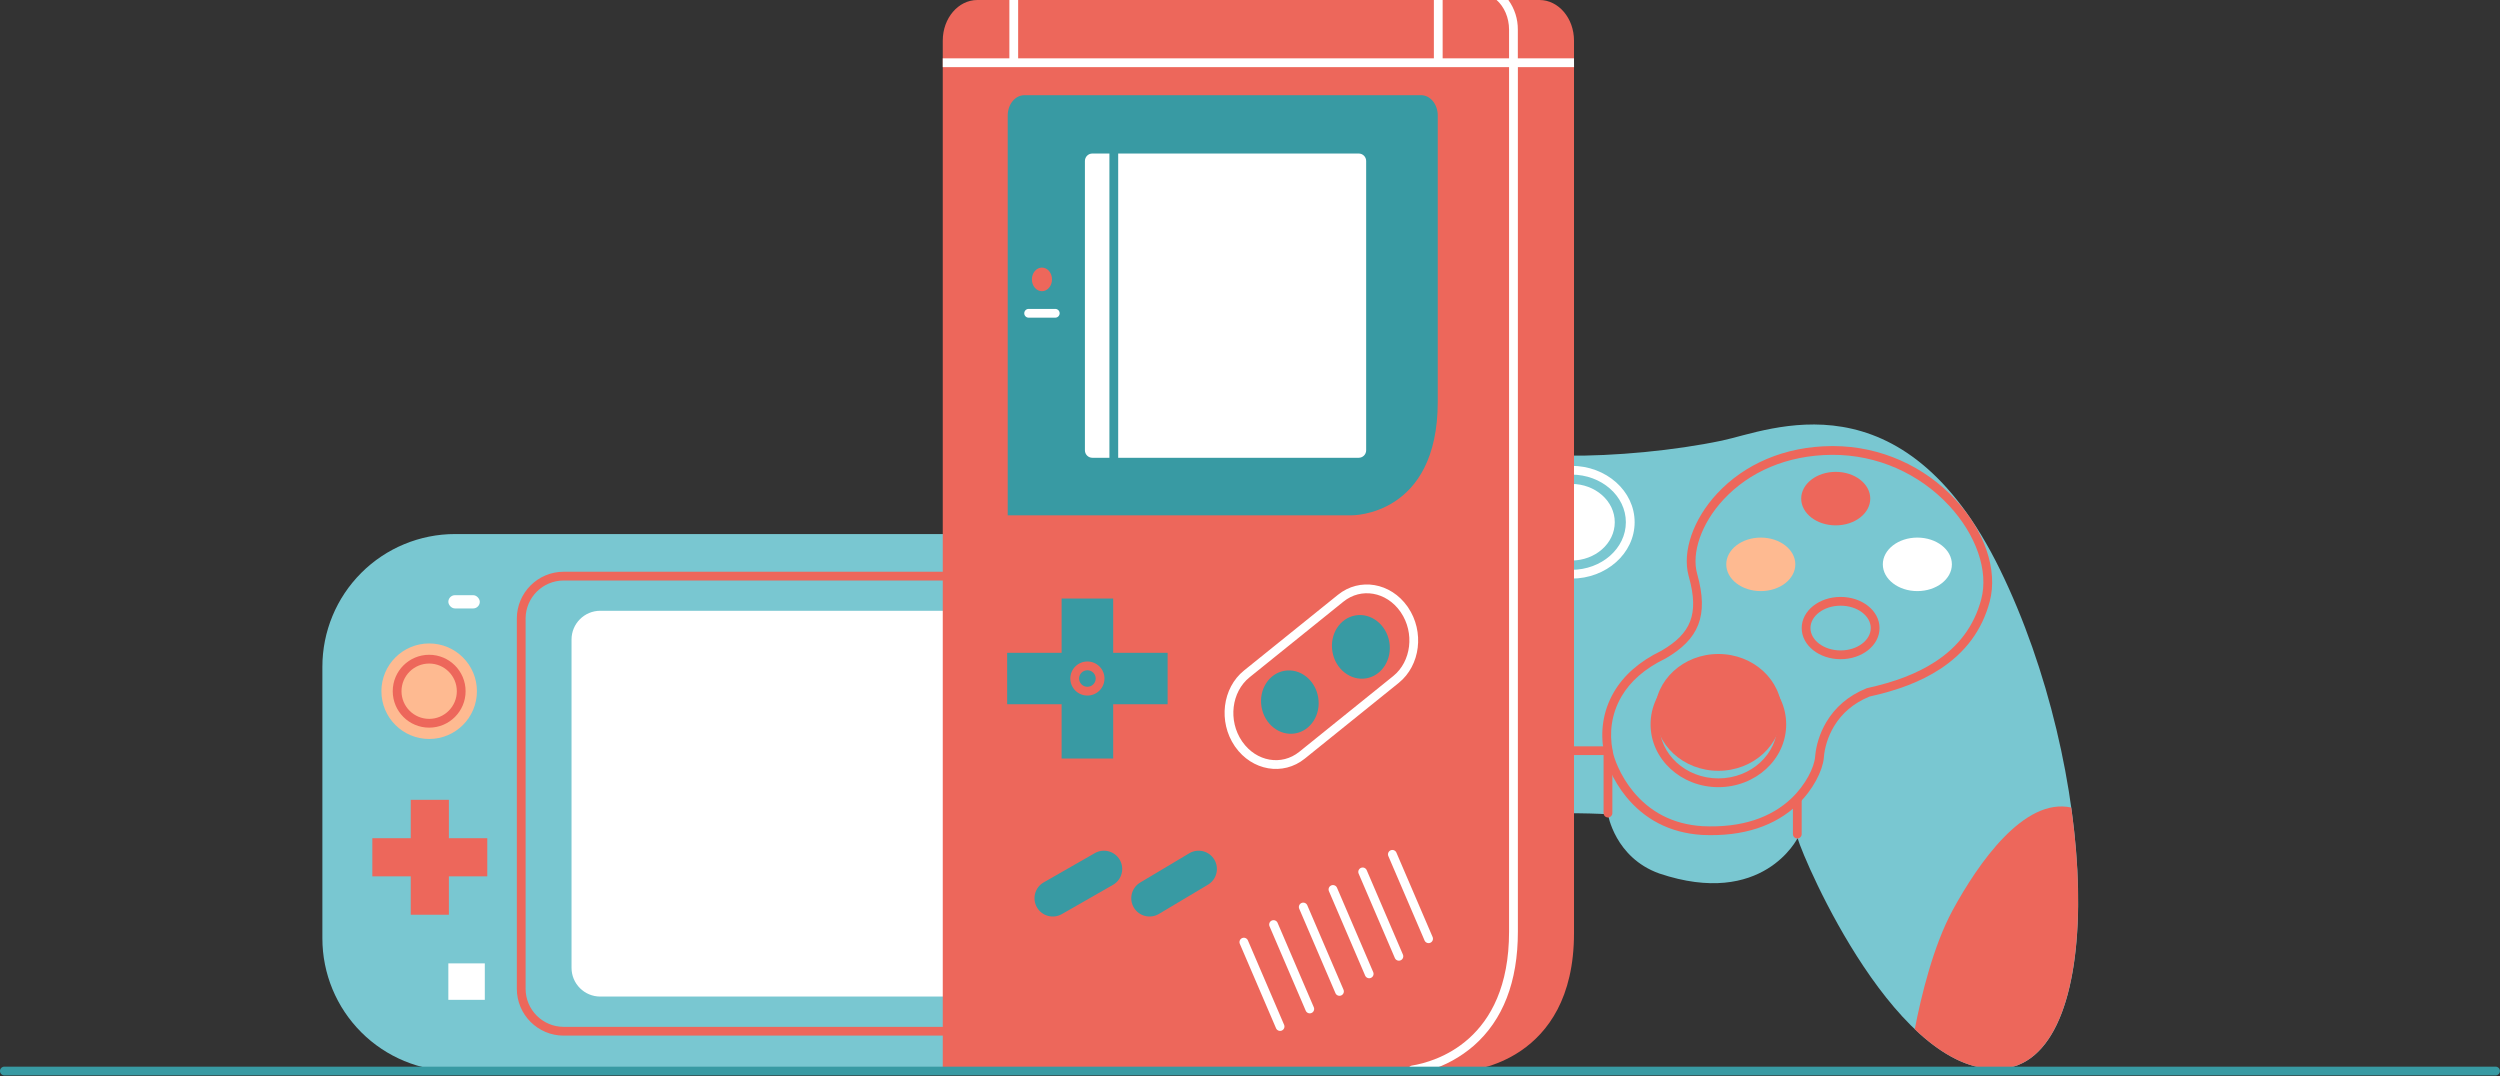 <svg width="1710" height="736" viewBox="0 0 1710 736" fill="none" xmlns="http://www.w3.org/2000/svg">
<rect x="0" y="0" width="1710" height="736" fill="#333333" stroke="none"/>
<path fill-rule="evenodd" clip-rule="evenodd" d="M689.28 365.289H311.28C287.207 365.286 264.119 374.847 247.097 391.869C230.074 408.89 220.51 431.976 220.51 456.049V641.879C220.51 665.952 230.074 689.039 247.097 706.06C264.119 723.081 287.207 732.642 311.28 732.639H689.28V365.289Z" fill="#79C7D1"/>
<path fill-rule="evenodd" clip-rule="evenodd" d="M681.59 391.068H385.59C367.873 391.068 353.51 405.431 353.51 423.148V676.288C353.51 694.006 367.873 708.368 385.59 708.368H681.59C683.247 708.368 684.59 707.025 684.59 705.368V394.068C684.59 392.412 683.247 391.068 681.59 391.068ZM678.59 397.067V702.368H385.59C371.186 702.368 359.51 690.692 359.51 676.288V423.148L359.514 422.717C359.744 408.512 371.33 397.068 385.59 397.068L678.59 397.067Z" fill="#ED675B"/>
<path fill-rule="evenodd" clip-rule="evenodd" d="M410.58 417.77C399.726 417.775 390.93 426.576 390.93 437.43V662C390.93 672.852 399.728 681.65 410.58 681.65H670.48V417.77H410.58Z" fill="white"/>
<circle cx="293.55" cy="472.789" r="32.67" fill="#FEBA91"/>
<path fill-rule="evenodd" clip-rule="evenodd" d="M293.55 447.869C279.787 447.869 268.63 459.026 268.63 472.789C268.63 486.552 279.787 497.709 293.55 497.709C307.313 497.709 318.47 486.552 318.47 472.789C318.47 459.026 307.313 447.869 293.55 447.869ZM293.55 453.869C303.999 453.869 312.47 462.34 312.47 472.789C312.47 483.238 303.999 491.709 293.55 491.709C283.101 491.709 274.63 483.238 274.63 472.789C274.63 462.34 283.101 453.869 293.55 453.869Z" fill="#ED675B"/>
<path fill-rule="evenodd" clip-rule="evenodd" d="M333.3 573.34H307.03V547.08H280.95V573.34H254.68V599.42H280.95V625.69H307.03V599.42H333.3V573.34Z" fill="#ED675B"/>
<rect x="306.67" y="658.949" width="24.94" height="24.94" fill="white"/>
<rect x="306.67" y="407.109" width="21.51" height="9.07" rx="4.535" fill="white"/>
<path fill-rule="evenodd" clip-rule="evenodd" d="M1050 558.22C1062.45 554.78 1099.82 556.93 1099.82 556.93C1099.82 556.93 1104.55 586.57 1134.9 597.45C1205.9 621.36 1229.54 573.25 1229.54 573.25C1234.12 589.25 1298.69 739.48 1370.85 730.89C1443.01 722.3 1434.42 525.29 1367.99 389.56C1301.56 253.83 1210.49 294.49 1177.85 301.36C1145.21 308.23 1103.97 312.08 1071.33 311.67C1058.11 311.724 1044.9 310.761 1031.82 308.79L1050 558.22Z" fill="#79C7D1"/>
<path fill-rule="evenodd" clip-rule="evenodd" d="M1309.69 704.001C1328.46 721.891 1349.29 733.441 1370.8 730.881C1416.32 725.461 1429.71 645.051 1416.7 552.341C1384.51 545.341 1353.24 590.201 1335.58 622.641C1322.34 647.001 1314 681.621 1309.69 704.001Z" fill="#ED675B"/>
<path fill-rule="evenodd" clip-rule="evenodd" d="M1175.37 452.521C1149.81 452.521 1128.99 471.693 1128.99 495.471C1128.99 519.25 1149.81 538.421 1175.37 538.421C1200.93 538.421 1221.75 519.25 1221.75 495.471C1221.75 471.693 1200.93 452.521 1175.37 452.521ZM1175.37 458.521C1197.72 458.521 1215.75 475.122 1215.75 495.471C1215.75 515.821 1197.72 532.421 1175.37 532.421C1153.02 532.421 1134.99 515.821 1134.99 495.471C1134.99 475.122 1153.02 458.521 1175.37 458.521Z" fill="#ED675B"/>
<ellipse cx="1175.37" cy="487.28" rx="43.38" ry="39.95" fill="#ED675B"/>
<path fill-rule="evenodd" clip-rule="evenodd" d="M1258.98 408.291C1244.42 408.291 1232.36 417.636 1232.36 429.591C1232.36 441.546 1244.42 450.891 1258.98 450.891C1273.54 450.891 1285.6 441.546 1285.6 429.591C1285.6 417.636 1273.54 408.291 1258.98 408.291ZM1258.98 414.291C1270.51 414.291 1279.6 421.333 1279.6 429.591C1279.6 437.849 1270.51 444.891 1258.98 444.891C1247.45 444.891 1238.36 437.849 1238.36 429.591C1238.36 421.333 1247.45 414.291 1258.98 414.291Z" fill="#ED675B"/>
<ellipse cx="1204.38" cy="386.011" rx="23.62" ry="18.3" fill="#FEBA91"/>
<ellipse cx="1255.64" cy="341.05" rx="23.62" ry="18.3" fill="#ED675B"/>
<ellipse cx="1311.47" cy="386.011" rx="23.62" ry="18.3" fill="white"/>
<ellipse cx="1074.86" cy="357.2" rx="29.64" ry="26.2" fill="white"/>
<path fill-rule="evenodd" clip-rule="evenodd" d="M1074.86 318.631C1051.06 318.631 1031.63 335.811 1031.63 357.201C1031.63 378.59 1051.06 395.771 1074.86 395.771C1098.66 395.771 1118.09 378.59 1118.09 357.201C1118.09 335.811 1098.66 318.631 1074.86 318.631ZM1074.86 324.631C1095.5 324.631 1112.09 339.301 1112.09 357.201C1112.09 375.101 1095.5 389.771 1074.86 389.771C1054.22 389.771 1037.63 375.101 1037.63 357.201C1037.63 339.301 1054.22 324.631 1074.86 324.631Z" fill="white"/>
<path fill-rule="evenodd" clip-rule="evenodd" d="M1252.96 305.109C1220.6 305.309 1193.12 317.51 1174.46 337.623C1158.13 355.225 1150.59 377.22 1154.96 393.687L1155.31 394.961C1162.23 420.199 1156.5 433.277 1136.82 444.861L1136.3 445.166L1136.41 445.111C1121.18 452.478 1110.53 462.053 1103.95 473.318C1096.1 486.743 1094.67 500.917 1096.96 513.731L1097.14 514.684L1097.28 515.374L1097.42 516.015L1097.55 516.608L1097.68 517.151L1097.81 517.643L1097.99 518.283L1098.13 518.759L1098.26 519.212L1098.44 519.788L1098.66 520.483L1098.84 521.01C1099.46 522.816 1100.25 524.82 1101.21 526.973C1103.96 533.108 1107.61 539.239 1112.28 544.971C1124.59 560.052 1141.67 569.666 1164.15 571.095C1192.76 572.448 1214.44 564.679 1229.5 550.378C1240.07 540.341 1246.64 527.239 1247.49 518.503L1247.52 518.103C1248.03 511.497 1250.24 503.942 1254.29 497.086L1254.59 496.586C1259.84 487.951 1267.64 481.065 1278.38 476.599L1278.78 476.434L1278.52 476.492C1297.57 472.313 1313.6 466.417 1327.06 457.601C1344.03 446.487 1355.69 431.342 1360.97 411.44C1366.68 389.899 1357.46 363.152 1337.49 341.68C1316.41 319.02 1286.45 305.187 1253.95 305.107L1252.96 305.109ZM1253 311.109C1284.15 310.919 1312.92 324.076 1333.1 345.767C1351.78 365.847 1360.3 390.57 1355.17 409.902C1350.29 428.305 1339.56 442.245 1323.77 452.581C1311.01 460.937 1295.63 466.596 1277.24 470.631C1277.07 470.667 1276.91 470.716 1276.76 470.779C1264.24 475.825 1255.13 483.885 1249.13 494.032C1244.72 501.493 1242.27 509.663 1241.6 516.977L1241.54 517.64C1240.98 524.858 1235.05 536.836 1225.37 546.027C1211.52 559.183 1191.43 566.379 1164.48 565.105C1143.81 563.789 1128.23 555.023 1116.93 541.178C1112.61 535.883 1109.23 530.2 1106.69 524.521C1105.8 522.539 1105.08 520.704 1104.52 519.064L1104.41 518.733L1104.21 518.119L1104.04 517.574L1103.85 516.939L1103.75 516.612L1103.59 516.033C1103.38 515.224 1103.17 514.279 1102.97 513.211C1100.77 501.543 1101.99 488.561 1109.13 476.345C1115.1 466.135 1124.84 457.373 1139.03 450.512L1139.22 450.408C1161.9 437.279 1168.96 421.277 1160.87 392.558C1156.84 378.274 1163.67 358.072 1178.86 341.704C1196.4 322.8 1222.3 311.299 1253 311.109Z" fill="#ED675B"/>
<path fill-rule="evenodd" clip-rule="evenodd" d="M1099.85 510.471C1101.45 510.471 1102.75 511.72 1102.84 513.294L1102.85 513.471V556.151C1102.85 557.808 1101.51 559.151 1099.85 559.151C1098.25 559.151 1096.95 557.902 1096.86 556.327L1096.85 556.151L1096.85 516.471H1050.03C1048.43 516.471 1047.13 515.222 1047.04 513.647L1047.03 513.471C1047.03 511.873 1048.28 510.567 1049.85 510.476L1050.03 510.471H1099.85Z" fill="#ED675B"/>
<path fill-rule="evenodd" clip-rule="evenodd" d="M1229.35 544.621C1230.95 544.621 1232.25 545.87 1232.34 547.445L1232.35 547.621V570.521C1232.35 572.178 1231.01 573.521 1229.35 573.521C1227.75 573.521 1226.45 572.272 1226.36 570.697L1226.35 570.521V547.621C1226.35 545.964 1227.69 544.621 1229.35 544.621Z" fill="#ED675B"/>
<path fill-rule="evenodd" clip-rule="evenodd" d="M644.85 732.23H1004.35C1004.35 732.23 1076.62 727.18 1076.62 638.3V27.77C1076.62 12.43 1066 0 1053 0H668.52C655.45 0 644.85 12.43 644.85 27.77V732.23Z" fill="#ED675B"/>
<path fill-rule="evenodd" clip-rule="evenodd" d="M1076.62 39.92H1038.2V20.27C1038.26 12.994 1035.99 5.889 1031.72 0H1023.67C1028.84 4.56 1032.2 12 1032.2 20.27V39.92H986.77V0H980.77V39.92H696.41V0H690.41V39.92H644.85V45.92H1032.2V637.31C1032.2 712.25 981.32 726.31 965.72 728.85C964.113 729.116 963.012 730.617 963.24 732.23H977.36C988.64 728.789 999.076 723.03 1008 715.32C1028.06 697.76 1038.23 671.51 1038.23 637.32V45.92H1076.65L1076.62 39.92Z" fill="white"/>
<path fill-rule="evenodd" clip-rule="evenodd" d="M689.28 352.479H924.61C924.61 352.479 983.43 353.199 983.43 274.709V78.999C983.43 71.329 978.32 65.109 972.02 65.109H700.69C694.39 65.109 689.28 71.329 689.28 78.999L689.28 352.479Z" fill="#389AA3"/>
<rect x="739.08" y="102.01" width="198.37" height="214.11" rx="8.1" fill="white"/>
<path fill-rule="evenodd" clip-rule="evenodd" d="M929.35 99.01H747.18C741.05 99.01 736.08 103.979 736.08 110.11V308.02C736.08 314.15 741.05 319.12 747.18 319.12H929.35C935.48 319.12 940.45 314.15 940.45 308.02V110.11C940.45 103.979 935.48 99.01 929.35 99.01ZM747.18 105.01H929.35C932.167 105.01 934.45 107.293 934.45 110.11V308.02C934.45 310.836 932.167 313.12 929.35 313.12H747.18C744.363 313.12 742.08 310.836 742.08 308.02V110.11C742.08 107.293 744.363 105.01 747.18 105.01Z" fill="#389AA3"/>
<ellipse cx="882.256" cy="480.233" rx="19.65" ry="21.73" transform="rotate(-9.53 882.256 480.233)" fill="#389AA3"/>
<ellipse cx="930.838" cy="442.463" rx="19.738" ry="21.828" transform="rotate(-9.744 930.838 442.463)" fill="#389AA3"/>
<path fill-rule="evenodd" clip-rule="evenodd" d="M915.165 406.837L850.907 458.625C836.044 470.607 833.249 493.712 844.539 510.327L844.868 510.803C856.385 527.206 877.617 530.896 892.474 518.905L956.723 467.106C971.59 455.121 974.388 432.015 963.091 415.404L962.749 414.909C951.246 398.528 930.014 394.844 915.165 406.837ZM957.839 418.357L958.142 418.796C967.708 432.861 965.335 452.457 952.957 462.435L888.707 514.235C876.622 523.989 859.35 520.987 849.791 507.374L849.488 506.935C839.929 492.866 842.299 473.272 854.673 463.296L918.932 411.506C931.012 401.751 948.282 404.748 957.839 418.357Z" fill="white"/>
<path fill-rule="evenodd" clip-rule="evenodd" d="M813.457 583.643C819.387 580.107 827.06 582.047 830.596 587.976C834.077 593.814 832.25 601.343 826.533 604.949L826.262 605.115L792.692 625.135C786.763 628.671 779.09 626.731 775.554 620.801C772.073 614.963 773.9 607.435 779.617 603.829L779.887 603.663L813.457 583.643Z" fill="#389AA3"/>
<path fill-rule="evenodd" clip-rule="evenodd" d="M748.882 583.529C754.874 580.101 762.511 582.179 765.94 588.171C769.315 594.071 767.352 601.566 761.571 605.067L761.298 605.229L726.308 625.249C720.316 628.677 712.679 626.599 709.25 620.607C705.875 614.707 707.838 607.213 713.618 603.711L713.892 603.549L748.882 583.529Z" fill="#389AA3"/>
<path fill-rule="evenodd" clip-rule="evenodd" d="M798.65 446.521H761.42V409.391H726.14V446.521H688.9V481.701H726.14V518.831H761.42V481.701H798.65V446.521Z" fill="#389AA3"/>
<path fill-rule="evenodd" clip-rule="evenodd" d="M743.78 452.461C737.332 452.461 732.1 457.674 732.1 464.111C732.1 470.547 737.332 475.761 743.78 475.761C750.228 475.761 755.46 470.547 755.46 464.111C755.46 457.674 750.228 452.461 743.78 452.461ZM743.78 458.461C746.919 458.461 749.46 460.993 749.46 464.111C749.46 467.229 746.919 469.761 743.78 469.761C740.641 469.761 738.1 467.229 738.1 464.111C738.1 460.993 740.641 458.461 743.78 458.461Z" fill="#ED675B"/>
<path fill-rule="evenodd" clip-rule="evenodd" d="M761.84 99.01C763.438 99.01 764.744 100.259 764.835 101.833L764.84 102.01V314.61C764.84 316.267 763.497 317.61 761.84 317.61C760.242 317.61 758.936 316.361 758.845 314.786L758.84 314.61V102.01C758.84 100.353 760.183 99.01 761.84 99.01Z" fill="#389AA3"/>
<path fill-rule="evenodd" clip-rule="evenodd" d="M721.8 211.289C723.457 211.289 724.8 212.632 724.8 214.289C724.8 215.887 723.551 217.193 721.976 217.284L721.8 217.289H703.59C701.933 217.289 700.59 215.946 700.59 214.289C700.59 212.691 701.839 211.385 703.414 211.294L703.59 211.289H721.8Z" fill="white"/>
<ellipse cx="712.69" cy="191.109" rx="6.88" ry="8.08" fill="#ED675B"/>
<path fill-rule="evenodd" clip-rule="evenodd" d="M951.197 581.613C952.665 580.983 954.358 581.616 955.063 583.027L955.137 583.187L979.907 640.917C980.56 642.44 979.856 644.204 978.333 644.857C976.865 645.487 975.172 644.854 974.467 643.443L974.393 643.283L949.623 585.553C948.97 584.03 949.674 582.266 951.197 581.613Z" fill="white"/>
<path fill-rule="evenodd" clip-rule="evenodd" d="M930.887 593.623C932.355 592.993 934.048 593.626 934.753 595.037L934.827 595.197L959.597 652.927C960.25 654.449 959.546 656.213 958.023 656.867C956.555 657.497 954.862 656.864 954.157 655.453L954.083 655.293L929.313 597.563C928.66 596.04 929.364 594.276 930.887 593.623Z" fill="white"/>
<path fill-rule="evenodd" clip-rule="evenodd" d="M910.567 605.632C912.035 605.003 913.728 605.635 914.433 607.047L914.507 607.207L939.277 664.937C939.93 666.459 939.226 668.223 937.703 668.876C936.235 669.506 934.542 668.874 933.837 667.462L933.763 667.302L908.993 609.572C908.34 608.05 909.044 606.286 910.567 605.632Z" fill="white"/>
<path fill-rule="evenodd" clip-rule="evenodd" d="M890.247 617.642C891.715 617.012 893.408 617.645 894.113 619.056L894.187 619.216L918.957 676.946C919.61 678.469 918.905 680.233 917.383 680.886C915.915 681.516 914.222 680.883 913.517 679.472L913.443 679.312L888.673 621.582C888.02 620.06 888.724 618.296 890.247 617.642Z" fill="white"/>
<path fill-rule="evenodd" clip-rule="evenodd" d="M869.927 629.642C871.395 629.012 873.088 629.645 873.793 631.056L873.867 631.216L898.637 688.956C899.29 690.479 898.585 692.243 897.063 692.896C895.594 693.526 893.902 692.893 893.197 691.482L893.123 691.322L868.353 633.582C867.7 632.059 868.405 630.295 869.927 629.642Z" fill="white"/>
<path fill-rule="evenodd" clip-rule="evenodd" d="M849.617 641.652C851.085 641.022 852.778 641.655 853.483 643.066L853.557 643.226L878.327 700.956C878.98 702.479 878.275 704.243 876.753 704.896C875.285 705.526 873.592 704.893 872.887 703.482L872.813 703.322L848.043 645.592C847.39 644.069 848.094 642.305 849.617 641.652Z" fill="white"/>
<path fill-rule="evenodd" clip-rule="evenodd" d="M1706.94 729.58C1708.6 729.58 1709.94 730.923 1709.94 732.58C1709.94 734.178 1708.69 735.484 1707.12 735.575L1706.94 735.58H3C1.343 735.58 0 734.237 0 732.58C0 730.982 1.249 729.676 2.824 729.585L3 729.58H1706.94Z" fill="#389AA3"/>
</svg>
